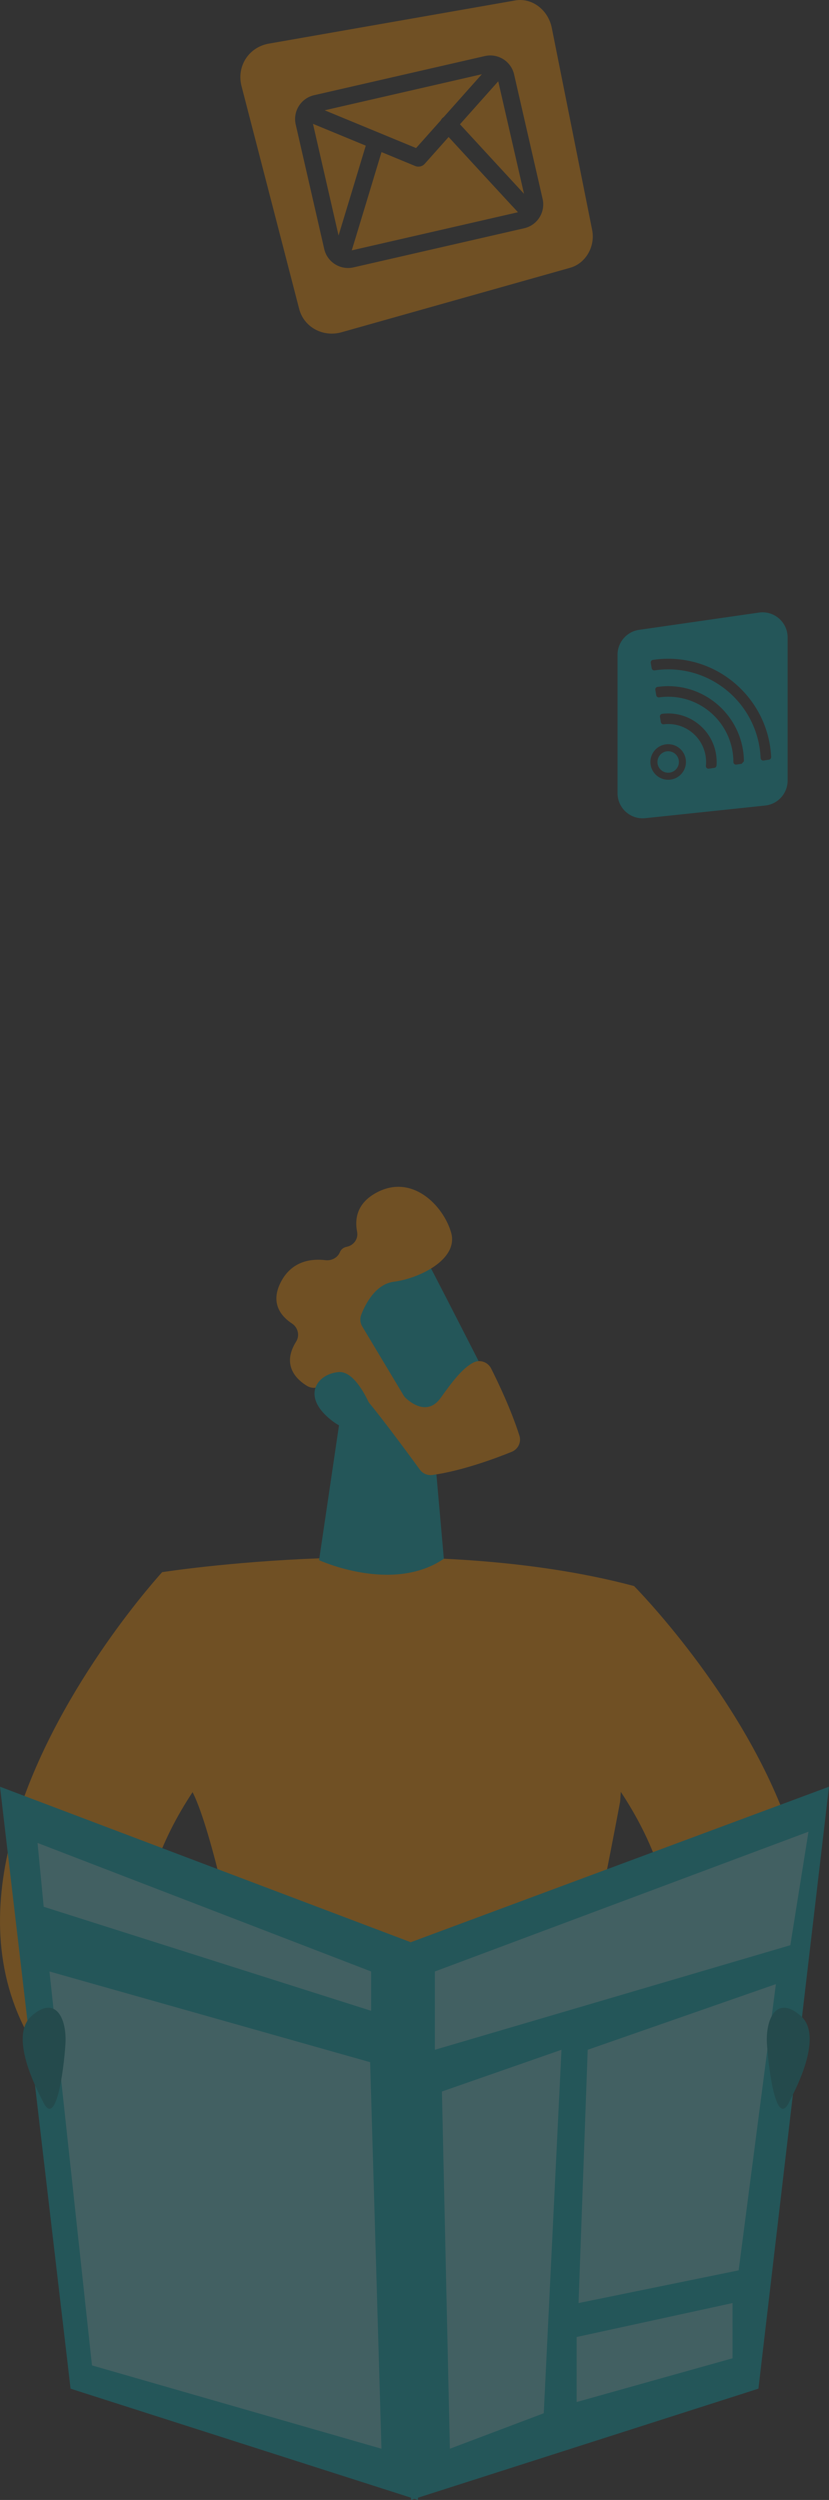 <?xml version="1.0" encoding="UTF-8"?><svg id="Camada_2" xmlns="http://www.w3.org/2000/svg" xmlns:xlink="http://www.w3.org/1999/xlink" viewBox="0 0 254.07 765.65"><rect x="0" y="0" width="254.07" height="765.65" fill="#333333" stroke="none"/><defs><style>.cls-1{fill:url(#linear-gradient);}.cls-2{fill:#00a7b3;}.cls-3{fill:#008086;}.cls-4{fill:#fff;}.cls-5{fill:#ff9200;}.cls-6{fill:url(#linear-gradient-2);}.cls-7{opacity:.3;}.cls-8{opacity:.4;}</style><linearGradient id="linear-gradient" x1="107.1" y1="647.99" x2="39.04" y2="706.12" gradientUnits="userSpaceOnUse"><stop offset="0" stop-color="#f9b776"/><stop offset="1" stop-color="#f47960"/></linearGradient><linearGradient id="linear-gradient-2" x1="148.05" y1="651.12" x2="186.33" y2="689.41" xlink:href="#linear-gradient"/></defs><g id="Camada_1-2"><g class="cls-7"><path class="cls-2" d="m232.6,187.61l-36.74,5.29c-3.79.55-6.6,3.79-6.6,7.62v42.41c0,4.57,3.96,8.13,8.5,7.65l36.74-3.87c3.92-.41,6.89-3.72,6.89-7.65v-43.83c0-4.69-4.15-8.29-8.79-7.62Zm-27.82,51.21c-3,0-5.45-2.44-5.45-5.45s2.44-5.45,5.45-5.45,5.45,2.44,5.45,5.45-2.44,5.45-5.45,5.45Zm14.82-4.38c-.03.37-.3.68-.67.73l-1.69.25c-.52.08-.95-.36-.9-.88.04-.39.06-.78.06-1.18,0-6.41-5.21-11.62-11.62-11.62-.46,0-.92.03-1.37.09-.42.05-.8-.23-.87-.65l-.28-1.64c-.08-.45.24-.86.69-.92.6-.08,1.21-.12,1.83-.12,8.2,0,14.86,6.67,14.86,14.86,0,.36-.01.72-.04,1.07Zm7.73-.52l-1.66.25c-.48.07-.9-.3-.9-.78h0c0-11.04-8.97-20.01-20-20.01-.94,0-1.86.07-2.77.2-.42.06-.81-.23-.88-.65l-.28-1.64c-.07-.43.22-.85.65-.91,1.07-.15,2.16-.24,3.27-.24,12.73,0,23.11,10.29,23.24,23-.26.3-.43.49-.69.79Zm8.34-1.25l-1.65.25c-.47.07-.89-.29-.91-.76-.64-15.09-13.1-27.16-28.34-27.16-1.41,0-2.8.11-4.15.31-.43.06-.83-.22-.9-.65l-.28-1.64c-.07-.43.22-.85.65-.92,1.53-.23,3.09-.35,4.68-.35,16.93,0,30.78,13.37,31.57,30.1.02.4-.28.76-.68.82Z"/><path class="cls-2" d="m204.78,230.08c-1.81,0-3.29,1.47-3.29,3.29s1.47,3.29,3.29,3.29,3.29-1.47,3.29-3.29-1.47-3.29-3.29-3.29Z"/></g><g class="cls-7"><path class="cls-5" d="m49.7,481.5s80.82-12.76,144.62,4.25l-4.25,65.93s-17.01,91.45-29.77,131.86c0,0-48.92,8.51-72.31-4.25,0,0-19.14-114.85-29.78-131.86,0,0-10.63-44.66-8.51-65.93Z"/><path class="cls-2" d="m105.84,423.38l-8.05,54.45s22.49,10.33,38.24-.44l-3.39-38.42-26.8-15.58Z"/><path class="cls-5" d="m49.7,481.5s-125.48,136.12,22.33,188.22v-10.63s-55.3-46.79-12.76-110.59c0,0-5.32-60.61-9.57-66.99Z"/><path class="cls-1" d="m73.09,660.15s19.14-12.76,27.65-8.51c8.51,4.25,8.51,10.63,8.51,10.63,0,0-4.25,8.51-10.63,6.38-6.38-2.13-21.27,2.13-27.65,0,0,0-2.13-8.51,2.13-8.51Z"/><path class="cls-5" d="m194.32,485.75s130.8,131.86-17.01,183.97v-10.63s55.3-46.79,12.76-110.59c0,0-4.25-52.11,4.25-62.74Z"/><path class="cls-6" d="m176.24,660.15s-19.14-12.76-27.65-8.51c-8.51,4.25-8.51,10.63-8.51,10.63,0,0,4.25,8.51,10.63,6.38,6.38-2.13,21.27,2.13,27.65,0,0,0,2.13-8.51-2.13-8.51Z"/><path class="cls-2" d="m129.36,383.37c.54.51,22.96,44.53,22.96,44.53l-25.4,12.26-27.44-38.56s20.78-26.8,29.89-18.23Z"/><path class="cls-5" d="m110.71,402.67c-.45,1.17-.34,2.48.3,3.56l12.67,21.12c.19.32.42.61.7.86,1.51,1.4,6.67,5.49,10.66-.07,3.4-4.74,6.59-9.05,10.01-10.82,2-1.04,4.45-.21,5.47,1.8,2.09,4.14,6.13,12.57,8.67,20.57.64,2-.4,4.16-2.35,4.95-5.14,2.08-15.31,5.85-24.33,7.1-1.48.2-2.95-.42-3.83-1.63-3.88-5.32-14.82-20.18-18.56-23.9-3.47-3.46-9.87-2.15-12.76-1.32-1.1.31-2.26.16-3.24-.42-2.93-1.76-8.03-6.15-3.36-13.59,1.16-1.85.57-4.31-1.25-5.51-3.27-2.15-6.81-6.18-3.44-12.72,3.42-6.61,9.53-7.21,13.69-6.7,1.84.22,3.71-.74,4.41-2.45.31-.76.94-1.41,2.09-1.65,2.18-.44,3.61-2.44,3.18-4.62-.73-3.74-.18-8.61,5.8-11.89,10.96-6.03,20.56,3.79,23,12.08,2.44,8.29-9.81,14.15-17.52,15.13-5.66.72-8.77,6.9-10.02,10.13Z"/><path class="cls-2" d="m114.88,433.96s-4.87-14.26-11.11-13.74c-6.24.52-11.15,6.74-3.42,13.73,9.62,8.69,14.53.01,14.53.01Z"/><polygon class="cls-2" points="0 547.21 125.89 594.84 128.1 765.65 21.63 731.57 0 547.21"/><polygon class="cls-2" points="254.07 547.21 125.89 594.84 125.97 765.65 232.44 731.57 254.07 547.21"/><g class="cls-8"><polygon class="cls-4" points="133.28 603.8 247.78 560.99 242.22 595.75 133.28 627.78 133.28 603.8"/><polygon class="cls-4" points="135.44 640.56 172.08 627.78 166.65 739.1 137.88 749.96 135.44 640.56"/><polygon class="cls-4" points="180.12 627.78 237.79 607.67 226.38 695.33 177.31 705.35 180.12 627.78"/><polygon class="cls-4" points="176.72 715.75 224.51 705.35 224.51 722.26 176.72 735.66 176.72 715.75"/></g><g class="cls-8"><polygon class="cls-4" points="113.74 603.8 11.51 564.43 13.39 583.98 113.74 615.84 113.74 603.8"/><polygon class="cls-4" points="113.44 631.58 15.16 603.8 28.19 724.44 116.91 749.96 113.44 631.58"/></g><path class="cls-3" d="m12.99,643.26c-.54-1.24-10.75-19.23-3.35-25.81,7.4-6.58,10.92.74,10.41,8.66-.51,7.92-2.94,26.55-7.06,17.15Z"/><path class="cls-3" d="m242.12,643.26c.54-1.24,10.75-19.23,3.35-25.81-7.4-6.58-10.92.74-10.41,8.66.51,7.92,2.94,26.55,7.06,17.15Z"/></g><g class="cls-7"><path class="cls-5" d="m99.48,33.77l28.04,11.58,7.57-8.49c.14-.27.31-.52.55-.74.1-.09.21-.17.32-.24l11.72-13.15-48.2,11.05Z"/><path class="cls-5" d="m156.9,63.02c-2.39-2.58-5.56-6.02-8.74-9.47-4.16-4.51-8.3-9.01-10.67-11.59l-7.32,8.21c-.37.41-.85.69-1.36.8s-1.06.08-1.57-.13l-10.31-4.26c-1.01,3.33-2.79,9.24-4.59,15.17-1.36,4.48-2.72,8.96-3.74,12.33-.31,1.01-.57,1.86-.8,2.6l50.95-11.68c-.53-.56-1.13-1.21-1.85-1.99Z"/><path class="cls-5" d="m95.92,37.93l7.84,34.2c2.09-6.85,5.56-18.33,8.34-27.52l-16.18-6.68Z"/><path class="cls-5" d="m140.97,38.07c6.59,7.15,14.81,16.08,19.63,21.29l-7.9-34.46-11.74,13.17Z"/><path class="cls-5" d="m157.93.13l-75.54,13.23c-6.17,1.08-9.94,6.95-8.36,13.05l17.66,68.21c1.44,5.57,7.28,8.75,12.98,7.14l70.08-19.75c4.75-1.34,7.74-6.51,6.73-11.59l-12.37-61.89c-1.1-5.51-6.08-9.29-11.18-8.4Zm8.37,60.8c.92,4.03-1.6,8.05-5.63,8.97l-52.33,11.99c-4.03.92-8.05-1.6-8.97-5.63l-8.74-38.13c-.92-4.03,1.6-8.05,5.63-8.97l52.33-11.99c4.03-.92,8.05,1.6,8.97,5.63l8.74,38.13Z"/></g></g></svg>